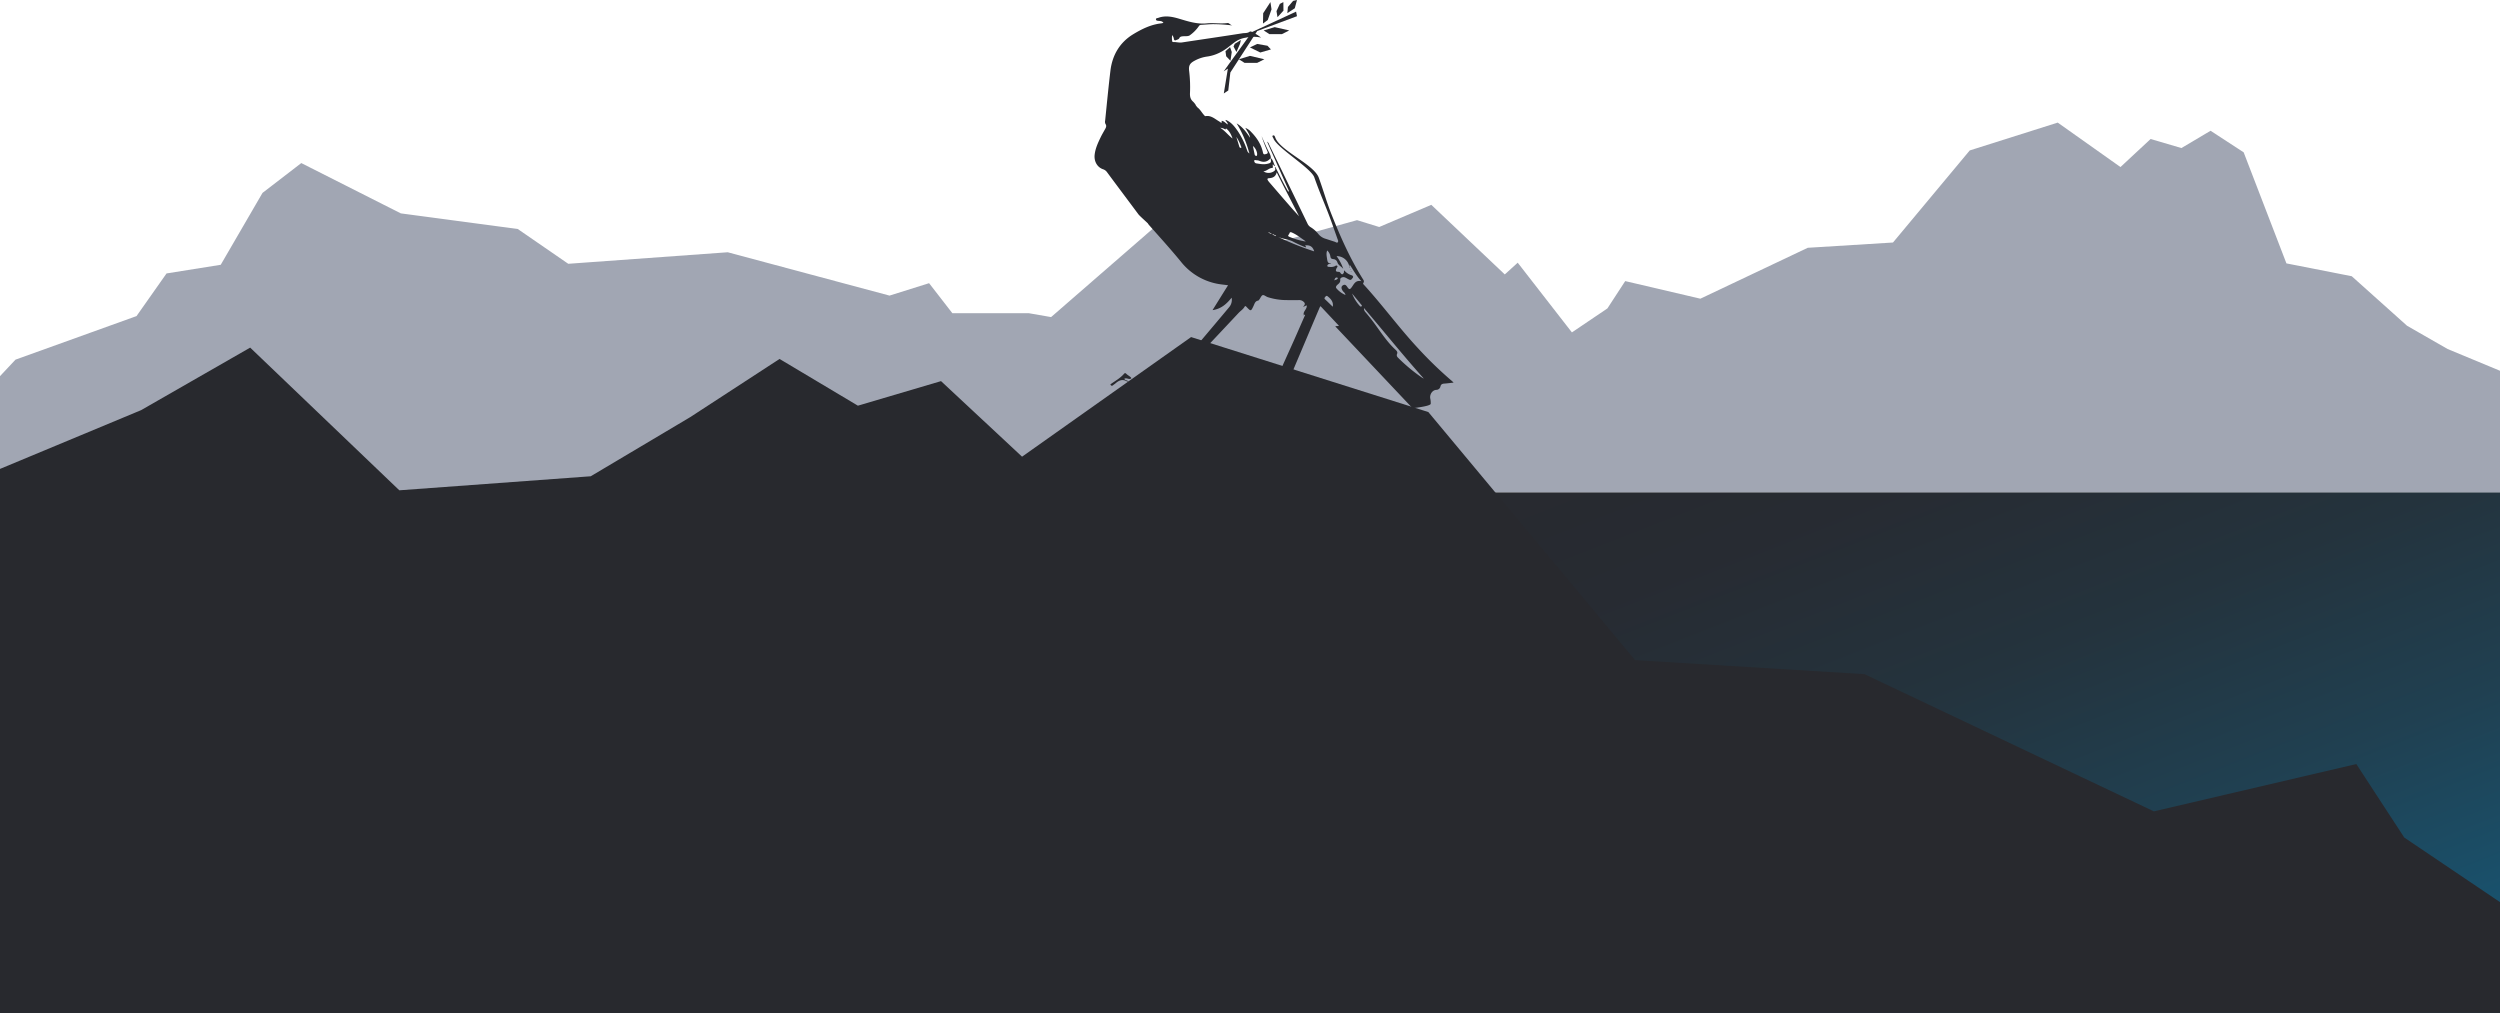 <svg xmlns="http://www.w3.org/2000/svg" xmlns:xlink="http://www.w3.org/1999/xlink" viewBox="2521 2576.475 1811 733.749"><defs><style>.a{fill:#8990a0;opacity:0.8;}.b{fill:url(#a);}.c{fill:#28292e;}</style><linearGradient id="a" x1="0.31" y1="0.4" x2="1.008" y2="0.767" gradientUnits="objectBoundingBox"><stop offset="0" stop-color="#28292e"/><stop offset="0.258" stop-color="#272b32"/><stop offset="0.506" stop-color="#24333d"/><stop offset="0.751" stop-color="#204051"/><stop offset="0.992" stop-color="#19516c"/><stop offset="1" stop-color="#19526d"/></linearGradient></defs><g transform="translate(2521 2576.475)"><g transform="translate(0 11.923)"><path class="a" d="M0,391.172H1811v-88.09l-37.959-15.774-29.387-16.855-40.048-35.87-47.322-9.292-30.972-80.455-23.985-15.63-21.1,12.533-22.329-6.555L1536.069,155.5l-45.45-32.2-63.745,20.168-55.606,66.7-61.728,3.817-77.79,36.878L1177.3,238.113,1164.4,257.92l-25.714,17.359-39.255-50.492-9.364,8.5-53.229-50.42L999.1,198.929l-16.062-4.97L911.3,213.983,890.266,196.12,863.616,208l-17.5-17.431-84.7,73.613-16.134-2.809h-55.39L673.03,239.625l-28.667,9-117.19-31.4L411.64,225.58l-36.59-25.21-84.7-11.308-72.1-36.446-28.091,21.608L159.9,226.3l-39.255,6.266-21.752,30.9L11.236,295.015,0,306.971Z" transform="translate(0 -46.413)"/><rect class="b" width="1811" height="377.067" transform="translate(0 344.76)"/><path class="c" d="M1811,748.335l-69.363-46.818-34.717-53.229-146.649,34.285-209.673-99.4-166.169-10.156-149.746-179.71L862.823,339,740.376,425.65l-58.7-54.741L621.458,388.7,564.7,354.846l-64.681,42.136-72.1,42.857L289.264,450,181.222,346.635l-79.015,45.306L0,434.509V828.574H1811Z" transform="translate(0 -106.748)"/><g transform="translate(792.901)"><path class="c" d="M1153.6,223.972c.072.072.216.144.288.216C1153.96,223.9,1153.888,223.828,1153.6,223.972Z" transform="translate(-1115.586 -74.552)"/><path class="c" d="M1154,224.3Z" transform="translate(-1115.698 -74.664)"/><path class="c" d="M1154,224.3Z" transform="translate(-1115.698 -74.664)"/><path class="c" d="M1269.352,186.069a7.557,7.557,0,0,1,2.3,4.25c.144,1.513.936,1.873,2.089,2.017a3.291,3.291,0,0,1,3.025,2.449c.72,2.089,2.953,2.953,4.25,4.682a33.828,33.828,0,0,0-4.9-9.292,9.253,9.253,0,0,1,9,6.555c.072.36.072.72.432.936v-1.441c2.809,4.106,4.9,8.283,8.571,12.1-4.466-1.008-5.474,2.449-7.2,4.61-1.08,1.441-1.657,1.441-2.665.072-.864-1.152-1.657-2.953-3.673-1.585-1.369.936-1.08,2.737.576,4.61a3.992,3.992,0,0,1,1.441,2.3,17.488,17.488,0,0,1-6.554-4.826c-.937-1.08.288-2.233,1.152-2.953,1.08-.936,1.8-1.8,1.585-3.385-.144-1.3,1.8-2.161,3.385-1.585a10.756,10.756,0,0,1,1.8.936c2.3,1.224,2.449,1.3,3.89-.648.576-.792.144-1.585-.937-1.873a11.374,11.374,0,0,1-5.258-3.529c-.36.648,0,1.369-.36,1.873-.576.864-1.008,1.513-2.089.36-.36-.36-.576-1.152-1.44-1.152-2.161,0-2.593-.576-1.657-2.593.216-.576,1.08-1.152.5-1.729-.648-.648-1.369.072-2.017.36a7.158,7.158,0,0,1-3.673.36c-.576-.072-1.369.072-1.441-.648-.144-.72.5-1.152,1.152-1.441.432-.216,1.08,0,1.513-.648-2.161.432-2.521-.864-2.809-2.449C1269.064,190.463,1268.416,188.374,1269.352,186.069Zm24.85,40.48c-.576.5-1.08-.144-1.44-.5a28.917,28.917,0,0,1-5.4-8.787c2.161,2.593,4.322,5.186,6.482,7.851C1294.13,225.468,1294.85,225.972,1294.2,226.549Zm-19.736-18.8c.432-1.152.648-2.089,1.8-2.089.432,0,.864.288.72.648C1276.627,207.245,1275.618,207.173,1274.466,207.749Zm-6.339,11.741c.576-.792,1.152-.576,1.8,0,2.3,1.873,4.034,4.034,3.457,7.347-1.873-1.8-3.673-3.6-5.546-5.33C1266.9,220.642,1267.623,220.138,1268.128,219.49Zm-8.211-32.773a203.6,203.6,0,0,1-26.506-10.66c3.673,1.8,8,1.729,11.6,3.817a96.3,96.3,0,0,0,8.787,3.962c.432-.936-.5-1.008-.432-1.441C1256.459,182.035,1258.836,182.972,1259.916,186.717Zm-6.122-7.131a50.669,50.669,0,0,1-11.957-3.457c-1.369-.576-.5-1.369-.144-1.873.432-.5.288-1.873,1.8-1.3,3.385,1.369,6.194,3.673,9.148,5.69A10.6,10.6,0,0,1,1253.794,179.586ZM1227.432,133.7c2.377-.216,4.538-.936,5.33-4.25,5.4,11.02,10.876,21.32,16.206,31.836-2.521-2.737-5.042-5.474-7.419-8.283-4.682-5.33-9.292-10.732-13.9-16.062a10.036,10.036,0,0,1-1.08-1.369C1225.847,134.5,1225.7,133.777,1227.432,133.7Zm4.9,41.632c-.072.144-.072.288-.144.36l-2.377-1.08c0-.144.072-.288.072-.432A25.506,25.506,0,0,0,1232.33,175.337Zm-3.385-1.513c0,.144-.072.216-.072.36-.72-.36-1.369-.648-2.089-1.008,0-.072.072-.144.072-.288A18.352,18.352,0,0,1,1228.944,173.824Zm-.648-54.6c.72,3.169.36,3.529-2.809,4.178-2.593.5-5.114-.072-7.635-.432a1.846,1.846,0,0,1-1.369-1.945c.072-.72,1.08-.36,1.729-.288a5.822,5.822,0,0,1,1.945.36C1223.326,122.468,1226.063,121.964,1228.3,119.227Zm-9.8-2.233c-.072.36-.144.72-.72.576a1.306,1.306,0,0,1-1.009-1.08c-.432-2.017-.792-3.962-1.224-6.05C1217.42,111.664,1219,115.265,1218.5,116.994Zm-11.668-6.483c.144.36.792,1.008-.072,1.224-.576.144-.864-.36-1.08-.864-.648-2.233-1.369-4.466-2.161-7.059A26.256,26.256,0,0,1,1206.832,110.511ZM1191.85,97.186a7.829,7.829,0,0,1,3.313,1.008c.72.288.937.072.72-.648,2.593,1.8,3.89,4.538,4.9,7.419C1197.684,102.66,1195.451,99.491,1191.85,97.186Zm43.289,176.541c-.36.792-.576,1.657-1.657,1.873-.576.144-.5.432.864,1.224-3.169-.432-5.114-2.809-7.851-2.809-.648.864-1.441.216-2.089,0-1.441-.36-2.881-.792-4.322-1.152h0a1.19,1.19,0,0,0-1.369,0c.216.432.648.288,1.08.432v0c1.729.72,3.529,1.441,5.186,2.089-4.826,3.1-10.228,2.593-15.63,2.665h-6.7c.36-1.513,1.729-2.449,2.3-3.817h0c.144-.144.216-.36.36-.5h0a2.189,2.189,0,0,0,.36-.5,11.077,11.077,0,0,1,.936-.864l.432-.432c.72,0,1.945-1.08,1.945-.36,0,1.224.648.936,1.08.864,1.585-.216,3.313.072,4.826-1.152-1.152-1.224-2.377-1.945-4.034-.936-.216.144-.72.288-.792.216-1.945-2.017-2.449.144-3.385,1.152h0l-.36.36h0c-.288.288-.576.648-.864.936h0l-.432.432-.432.432.36.36-.36-.36c-3.458,4.106-7.923,4.826-13.037,4.754-10.228-.072-20.528.432-30.828.72h-1.873c4.682-3.457,7.059-8.571,12.173-11.02.72,1.585.072,3.385.072,5.618,1.585-2.665.576-5.4,1.585-8.355,1.008,2.521.36,4.322.36,6.194a10.178,10.178,0,0,0,1.08-5.258,4.68,4.68,0,0,1,1.441-3.745q14.8-15.666,29.6-31.476c1.44-1.513,3.241-2.593,4.322-4.466.576-.936,1.009-.288,1.513.216,3.025,3.169,3.1,3.169,4.97-.792.792-1.657,1.152-3.529,3.385-3.89.36-.072.648-.576.936-.936.792-1.08,1.369-2.737,2.377-3.025,1.009-.216,2.3,1.008,3.53,1.441a45.231,45.231,0,0,0,14.189,2.161c2.881.072,5.762,0,8.643,0a4.323,4.323,0,0,1,2.449.648c1.657,1.08,2.3,2.161.792,3.745h0c-.072.072-.216.216-.216.288.144.216.36.144.5,0h0a17.129,17.129,0,0,1,1.945-.864c.432,2.737-2.737,4.25-2.161,6.843h.864c.072-.072.144-.216.216-.288-.072.072-.144.216-.216.288l.144.144h0c-2.665,5.978-5.258,12.029-7.923,18.007C1241.981,258.529,1238.524,266.092,1235.139,273.727Zm18.367-41.128c0-.072-.072-.144-.144-.216h0C1253.434,232.455,1253.506,232.527,1253.506,232.6Zm-6.338,46.026c-.864.576-1.585-.144-2.593-.576.864-.72,1.512-1.441,2.3-.576C1247.167,277.761,1247.528,278.337,1247.167,278.625Zm97.166,18.511a14.513,14.513,0,0,0-.36-3.962c-.432-2.881,1.512-5.906,4.322-6.122a3.063,3.063,0,0,0,3.1-2.521c.36-1.513,1.368-1.945,2.737-2.017,2.089-.144,4.177-.432,6.771-.72a18.919,18.919,0,0,0-1.945-1.8,285.328,285.328,0,0,1-23.7-22.977C1321.5,242.251,1309.616,225.9,1296,210.991c-.36-.36-.864-.792-.5-1.369,1.009-1.369,0-2.3-.648-3.385-9-14.478-15.918-30.036-22.185-45.81-3.529-8.787-6.122-18.007-9.364-26.938-3.457-9.724-27.587-19.376-31.476-28.955-.36-.864-.648-2.233-1.8-1.729-.864.36.072,1.441.36,2.089,2.377,6.7,27.227,21.464,29.6,28.163,5.042,14.262,8.211,20.312,13.253,34.573,1.152,3.313,2.377,6.7,3.529,10.012.288.792.864,1.8.216,2.521-.576.648-1.513-.216-2.233-.432-2.3-.72-4.61-1.513-6.915-2.233a10.307,10.307,0,0,1-4.682-3.1,21.756,21.756,0,0,0-5.546-5.042,5.936,5.936,0,0,1-2.593-2.881q-13.83-28.631-27.731-57.19a3.7,3.7,0,0,0-1.513-2.089h0c5.33,11.957,10.588,23.913,15.918,35.942a2.157,2.157,0,0,0-.576.288c-3.385-5.762-6.266-11.813-9.292-17.791-.144.144-.288.216-.432.36.864,1.369.144,2.233-.936,2.881a6.788,6.788,0,0,1-7.347-.144c2.377-.072,3.889-2.3,6.338-2.449,1.081-.072.144-1.657.576-2.665.36.5.72.936,1.08,1.369a1.571,1.571,0,0,0,.36-.288c-1.008-1.873-1.224-4.106-2.953-5.546.072-2.017-1.008-3.6-1.873-5.33-1.729-3.457-3.241-7.059-4.826-10.588h0a109.435,109.435,0,0,0,4.178,10.876c.5,1.152.432,1.729-.936,2.089-1.08.288-1.873.576-2.233-1.008-1.224-5.906-4.394-10.732-8.571-14.982a10.84,10.84,0,0,0-4.25-2.953c1.585,2.593,3.1,4.61,3.529,7.2-2.737-4.034-5.474-7.923-9.8-10.444a77.16,77.16,0,0,1,9,20.96c.216.288.288.5.072.792a2.192,2.192,0,0,1-.36-.5c-.864-.5-.936-1.441-1.3-2.233a57.8,57.8,0,0,0-6.555-13.4c-2.3-3.313-4.754-6.555-8.715-8.139l-.216.216c.432,1.008,1.657,1.657,1.657,3.1-1.585-.936-2.521-2.377-4.322-2.665l-.072.072c-.432.36.72,1.08-.216,1.224-.576.072-1.008-.5-1.513-.792-3.169-1.8-5.906-4.61-10.012-3.89-.5.072-.648-.36-.937-.648-1.584-1.657-2.665-3.817-4.466-5.33-.144.072-1.945-2.089-1.729-2.233a13.571,13.571,0,0,0-1.8-2.233c-1.945-1.657-2.377-3.673-2.3-6.122a97.789,97.789,0,0,0-.576-15.918c-.5-3.89.288-5.69,3.745-7.563a26.481,26.481,0,0,1,9.148-3.1c6.41-.864,11.74-3.745,16.638-7.779l2.809-2.161a18.283,18.283,0,0,1,8.643-3.745,26.181,26.181,0,0,1,11.092-.072,36.461,36.461,0,0,0-6.771-4.178,1.619,1.619,0,0,0-1.513-.072c-1.584,1.224-3.529.864-5.258,1.152-14.55,2.3-29.171,4.394-43.793,6.627-2.089.288-4.034-.36-6.122-.288-.5,0-.936-.144-.936-.72a12.436,12.436,0,0,1,0-4.322,5.359,5.359,0,0,1,1.224,2.809c.288,1.08.864,1.224,1.729.792.792-.36,1.8-.5,2.233-1.369.5-1.152,1.441-1.224,2.521-1.369,1.657-.144,3.745.144,4.97-.648a26.977,26.977,0,0,0,6.554-6.555,1.98,1.98,0,0,1,1.585-1.08c2.809-.144,5.618-.432,8.427-.5a112.626,112.626,0,0,1,14.262.936c-1.729-.576-2.233-1.945-3.6-1.729-4.97.648-9.94-.288-14.838.216-7.059.72-13.613-1.441-20.1-3.385-5.114-1.513-10.012-2.449-15.126-.576-.648.216-1.729.144-1.584,1.152.072.864,1.08.936,1.8,1.008,1.3.144,2.665,0,3.6,1.441a15.1,15.1,0,0,1-1.513.36c-7.563.792-14.261,4.178-20.456,7.923-9.652,5.906-15.054,15.054-16.422,26.362-1.44,12.029-2.593,24.057-3.817,36.086a3.641,3.641,0,0,0,.288,2.593c.792,1.152.432,2.233-.144,3.313-1.152,2.089-2.377,4.106-3.385,6.194-1.873,3.89-3.745,7.851-4.322,12.245-.72,4.97,1.657,9.436,5.979,10.948a5.592,5.592,0,0,1,2.953,2.161c7.563,10.228,15.2,20.384,22.761,30.54.72,1.008,6.843,6.483,6.771,6.483a7.485,7.485,0,0,0,.864,1.224c7.779,8.787,15.7,17.5,23.121,26.578a44.341,44.341,0,0,0,25.642,15.846c2.665.576,5.474.792,8.5,1.224-3.818,6.05-7.419,11.885-11.236,18.007,6.194-.864,10.156-4.466,13.829-9a8.268,8.268,0,0,1-1.945,7.059c-12.893,15.486-26.074,30.756-38.823,46.386-3.241,4.034-6.483,6.627-11.957,5.834-2.809-.36-5.762.36-8.283-1.513a1.839,1.839,0,0,0-2.233.072,47.766,47.766,0,0,0-5.834,3.457h0c.144-.648-.144-.72-.648-.36l-12.749,6.483c3.385.144,6.915,1.3,9.436-1.657.072-.072.288,0,.432,0l.144.144c-.432.576-.864,1.224-1.224,1.8h0c-.144.216-.432.576-.432.576.36.288.576.144.792-.216,1.945-1.368,3.89-2.665,6.122-4.25,0,1.729.072,2.953,0,4.25-.072,1.152.288,1.441,1.513,1.369,21.32-.36,42.713-.648,64.033-.936,12.6-.144,25.282-.36,37.887-.5,2.521,0,4.97-.216,7.491.432q32.953,8.427,66.05,16.927c2.017.5,5.186,2.377,4.754,2.521l8.643-7.275c-.864,0-1.3-.36-1.152-1.152.144-1.513-.72-1.873-1.945-1.945-3.025-.216-6.05-.72-9.076-.792-6.626-.216-12.749-2.377-18.943-4.25-11.02-3.385-22.041-6.771-32.989-10.084-1.152-.36-2.161-.5-1.657-2.233.36-1.224-.648-1.441-1.8-1.513-2.593-.072-5.114-.5-6.987-2.593-.216-.216-.72-.216-.5-.792.5-1.513.5-1.513-1.3-1.441-2.161,0-2.593-.5-1.8-2.449,6.266-14.766,12.461-29.531,18.727-44.225a6.1,6.1,0,0,1,.648-1.008c4.538,4.826,8.931,9.508,13.325,14.19-.5.36-1.441.072-2.665.432,18.727,19.808,37.311,39.543,55.966,59.279C1330.648,300.377,1344.117,299.009,1344.333,297.136Zm-6.411-19.015a122.812,122.812,0,0,1-17-14.117c-.936-.864-1.512-1.729-.936-3.1.5-1.08-.216-2.017-.936-2.737-7.707-6.987-12.677-16.062-19.159-23.985-.936-1.152-1.873-2.3-2.809-3.385a3.773,3.773,0,0,1-1.08-3.025c14.55,17.215,28.523,34.5,43.289,51.068A6.107,6.107,0,0,1,1337.923,278.121Z" transform="translate(-1100.823 -16.553)"/><path class="c" d="M1311.1,316.7Z" transform="translate(-1159.642 -100.51)"/><path class="c" d="M1128.585,381.206a4.047,4.047,0,0,0,1.441.216c-1.008-1.008-2.521-.792-3.241-2.017,1.729-1.152,3.673,1.08,5.186-.5-.864-1.3-2.521-1.945-3.673-3.1-.648-.72-1.224-.648-1.8.072-2.737,3.169-6.483,5.114-9.8,7.563.5,1.008,1.152,1.369,2.161.432.432-.432,1.008-.648,1.441-1.08C1122.75,380.63,1125.343,379.333,1128.585,381.206Z" transform="translate(-1105.264 -116.902)"/><path class="c" d="M1275.4,373.9Z" transform="translate(-1149.656 -116.51)"/><path class="c" d="M1274.544,373.4c-.072,0-.072.072-.144.144.216.072.432.144.72.216C1275.048,373.4,1274.832,373.4,1274.544,373.4Z" transform="translate(-1149.376 -116.371)"/><path class="c" d="M1311,316.7Z" transform="translate(-1159.614 -100.51)"/><path class="c" d="M1310.4,317.2Z" transform="translate(-1159.446 -100.65)"/><path class="c" d="M1310.832,316.7c-.144.144-.288.216-.432.36C1310.76,317.2,1310.9,317.06,1310.832,316.7Z" transform="translate(-1159.446 -100.51)"/><path class="c" d="M1310.3,317.2v.072s.072,0,0-.072Z" transform="translate(-1159.418 -100.65)"/><path class="c" d="M1310.272,317.516V317.3l-.072.072A.251.251,0,0,0,1310.272,317.516Z" transform="translate(-1159.39 -100.678)"/><path class="c" d="M1358.888,273.06c-.072-.144-.072-.288-.144-.36-.072.144-.144.216-.144.36a.55.55,0,0,0,.144.36C1358.816,273.276,1358.816,273.2,1358.888,273.06Z" transform="translate(-1172.929 -88.203)"/><path class="c" d="M1357.6,268.936a.874.874,0,0,0-.216-.936C1357.379,268.36,1357.163,268.72,1357.6,268.936Z" transform="translate(-1172.572 -86.888)"/><path class="c" d="M1357.3,268Z" transform="translate(-1172.565 -86.888)"/><path class="c" d="M1358.288,271.26c-.072-.144-.072-.288-.144-.36-.072.072-.144.072-.144.144a3.121,3.121,0,0,0,.072.36C1358.144,271.332,1358.216,271.26,1358.288,271.26Z" transform="translate(-1172.761 -87.699)"/></g></g><path class="c" d="M1230.772,70.979l2.953-18.007-3.025,2.017,3.674-5.186,16.854-23.337L1283.136,11.7l.648,3.313-28.811,10.732-19.448,30.036-1.513,13.037Z" transform="translate(-344.251 -3.273)"/><path class="c" d="M1246,58.649l4.034,2.593h9.22l5.186-2.593L1254,56.2Z" transform="translate(-348.531 -15.72)"/><path class="c" d="M1270.9,29.677l4.106,2.665h9.148l5.258-2.665L1278.9,27.3Z" transform="translate(-355.496 -7.636)"/><path class="c" d="M1270.2,17.658l3.457-2.593,2.737-7.707L1275.6,2.1l-5.258,8.067Z" transform="translate(-355.3 -0.587)"/><path class="c" d="M1257.1,46.721l5.258-2.521,7.419,1.3,2.521,2.665-7.707,2.233Z" transform="translate(-351.636 -12.364)"/><path class="c" d="M1284.52,13.048l-.72-4.394,2.449-5.258,2.521-1.3.072,6.194Z" transform="translate(-359.105 -0.587)"/><path class="c" d="M1294.7,9.508l.432-4.466,3.745-4.394L1301.687,0,1300.1,5.978Z" transform="translate(-362.154)"/><path class="c" d="M1236.1,57.268l-3.1-3.241-.5-3.673,3.313-2.953,1.225,3.529Z" transform="translate(-344.755 -13.259)"/><path class="c" d="M1242.689,48.915l-2.089-3.962.864-1.945,4.466-2.809-.648,2.809Z" transform="translate(-347.021 -11.245)"/></g></svg>